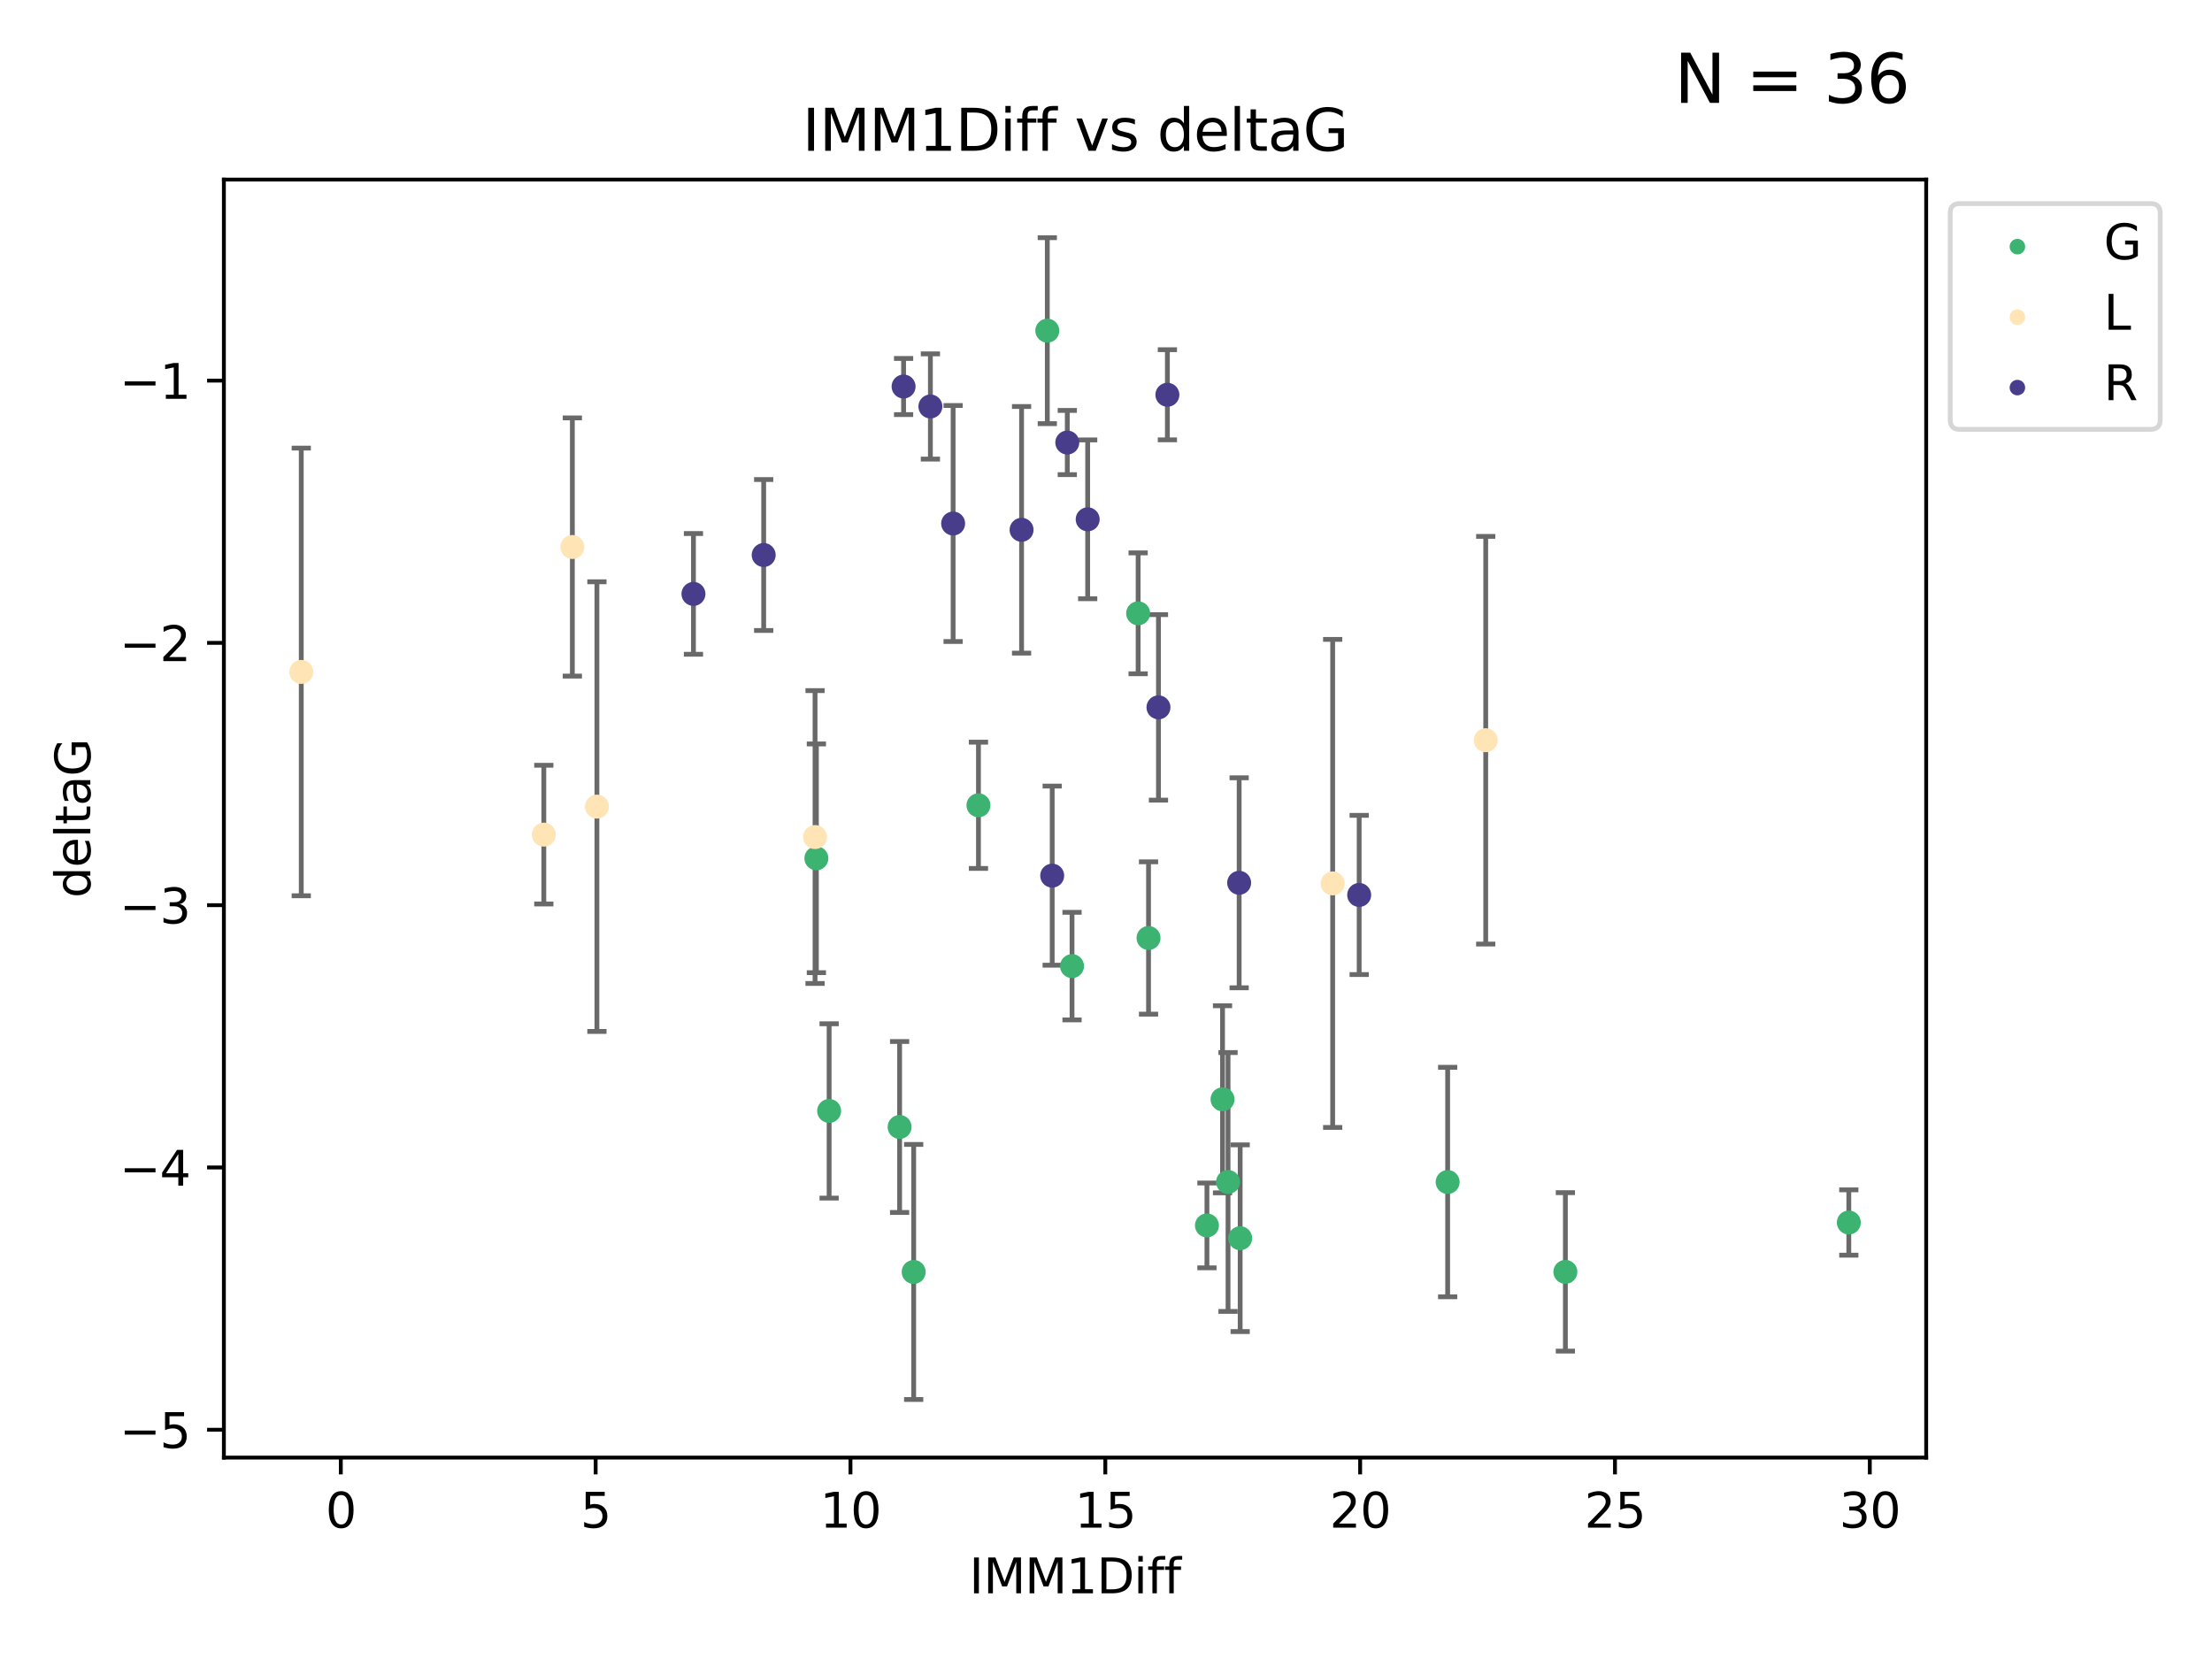 <?xml version="1.0" encoding="utf-8" standalone="no"?>
<!DOCTYPE svg PUBLIC "-//W3C//DTD SVG 1.1//EN"
  "http://www.w3.org/Graphics/SVG/1.1/DTD/svg11.dtd">
<svg xmlns:xlink="http://www.w3.org/1999/xlink" width="460.8pt" height="345.6pt" viewBox="0 0 460.8 345.6" xmlns="http://www.w3.org/2000/svg" version="1.1">
 <defs>
  <style type="text/css">*{stroke-linejoin: round; stroke-linecap: butt}</style>
 </defs>
 <g id="figure_1">
  <g id="patch_1">
   <path d="M 0 345.6 
L 460.8 345.6 
L 460.8 0 
L 0 0 
z
" style="fill: #ffffff"/>
  </g>
  <g id="axes_1">
   <g id="patch_2">
    <path d="M 46.64 303.64 
L 401.26 303.64 
L 401.26 37.411 
L 46.64 37.411 
z
" style="fill: #ffffff"/>
   </g>
   <g id="PathCollection_1">
    <defs>
     <path id="m64ab28da33" d="M 0 1.118 
C 0.297 1.118 0.581 1 0.791 0.791 
C 1 0.581 1.118 0.297 1.118 0 
C 1.118 -0.297 1 -0.581 0.791 -0.791 
C 0.581 -1 0.297 -1.118 0 -1.118 
C -0.297 -1.118 -0.581 -1 -0.791 -0.791 
C -1 -0.581 -1.118 -0.297 -1.118 0 
C -1.118 0.297 -1 0.581 -0.791 0.791 
C -0.581 1 -0.297 1.118 0 1.118 
z
" style="stroke: #3cb371"/>
    </defs>
    <g clip-path="url(#p67b9689c1b)">
     <use xlink:href="#m64ab28da33" x="190.336" y="264.972" style="fill: #3cb371; stroke: #3cb371"/>
     <use xlink:href="#m64ab28da33" x="255.823" y="246.229" style="fill: #3cb371; stroke: #3cb371"/>
     <use xlink:href="#m64ab28da33" x="251.427" y="255.28" style="fill: #3cb371; stroke: #3cb371"/>
     <use xlink:href="#m64ab28da33" x="258.35" y="257.942" style="fill: #3cb371; stroke: #3cb371"/>
     <use xlink:href="#m64ab28da33" x="218.174" y="68.883" style="fill: #3cb371; stroke: #3cb371"/>
     <use xlink:href="#m64ab28da33" x="385.141" y="254.674" style="fill: #3cb371; stroke: #3cb371"/>
     <use xlink:href="#m64ab28da33" x="301.573" y="246.241" style="fill: #3cb371; stroke: #3cb371"/>
     <use xlink:href="#m64ab28da33" x="326.098" y="264.956" style="fill: #3cb371; stroke: #3cb371"/>
     <use xlink:href="#m64ab28da33" x="187.405" y="234.768" style="fill: #3cb371; stroke: #3cb371"/>
     <use xlink:href="#m64ab28da33" x="223.324" y="201.259" style="fill: #3cb371; stroke: #3cb371"/>
     <use xlink:href="#m64ab28da33" x="254.676" y="229.002" style="fill: #3cb371; stroke: #3cb371"/>
     <use xlink:href="#m64ab28da33" x="237.094" y="127.765" style="fill: #3cb371; stroke: #3cb371"/>
     <use xlink:href="#m64ab28da33" x="203.83" y="167.759" style="fill: #3cb371; stroke: #3cb371"/>
     <use xlink:href="#m64ab28da33" x="239.26" y="195.399" style="fill: #3cb371; stroke: #3cb371"/>
     <use xlink:href="#m64ab28da33" x="170.068" y="178.803" style="fill: #3cb371; stroke: #3cb371"/>
     <use xlink:href="#m64ab28da33" x="172.722" y="231.428" style="fill: #3cb371; stroke: #3cb371"/>
    </g>
   </g>
   <g id="PathCollection_2">
    <defs>
     <path id="mc1770ed0f7" d="M 0 1.118 
C 0.297 1.118 0.581 1 0.791 0.791 
C 1 0.581 1.118 0.297 1.118 0 
C 1.118 -0.297 1 -0.581 0.791 -0.791 
C 0.581 -1 0.297 -1.118 0 -1.118 
C -0.297 -1.118 -0.581 -1 -0.791 -0.791 
C -1 -0.581 -1.118 -0.297 -1.118 0 
C -1.118 0.297 -1 0.581 -0.791 0.791 
C -0.581 1 -0.297 1.118 0 1.118 
z
" style="stroke: #ffe4b5"/>
    </defs>
    <g clip-path="url(#p67b9689c1b)">
     <use xlink:href="#mc1770ed0f7" x="113.287" y="173.867" style="fill: #ffe4b5; stroke: #ffe4b5"/>
     <use xlink:href="#mc1770ed0f7" x="124.35" y="168.033" style="fill: #ffe4b5; stroke: #ffe4b5"/>
     <use xlink:href="#mc1770ed0f7" x="119.232" y="113.949" style="fill: #ffe4b5; stroke: #ffe4b5"/>
     <use xlink:href="#mc1770ed0f7" x="62.759" y="139.975" style="fill: #ffe4b5; stroke: #ffe4b5"/>
     <use xlink:href="#mc1770ed0f7" x="169.791" y="174.371" style="fill: #ffe4b5; stroke: #ffe4b5"/>
     <use xlink:href="#mc1770ed0f7" x="277.62" y="184.029" style="fill: #ffe4b5; stroke: #ffe4b5"/>
     <use xlink:href="#mc1770ed0f7" x="309.504" y="154.198" style="fill: #ffe4b5; stroke: #ffe4b5"/>
    </g>
   </g>
   <g id="PathCollection_3">
    <defs>
     <path id="mf6e378f410" d="M 0 1.118 
C 0.297 1.118 0.581 1 0.791 0.791 
C 1 0.581 1.118 0.297 1.118 0 
C 1.118 -0.297 1 -0.581 0.791 -0.791 
C 0.581 -1 0.297 -1.118 0 -1.118 
C -0.297 -1.118 -0.581 -1 -0.791 -0.791 
C -1 -0.581 -1.118 -0.297 -1.118 0 
C -1.118 0.297 -1 0.581 -0.791 0.791 
C -0.581 1 -0.297 1.118 0 1.118 
z
" style="stroke: #483d8b"/>
    </defs>
    <g clip-path="url(#p67b9689c1b)">
     <use xlink:href="#mf6e378f410" x="144.459" y="123.719" style="fill: #483d8b; stroke: #483d8b"/>
     <use xlink:href="#mf6e378f410" x="258.138" y="183.902" style="fill: #483d8b; stroke: #483d8b"/>
     <use xlink:href="#mf6e378f410" x="188.234" y="80.519" style="fill: #483d8b; stroke: #483d8b"/>
     <use xlink:href="#mf6e378f410" x="212.813" y="110.37" style="fill: #483d8b; stroke: #483d8b"/>
     <use xlink:href="#mf6e378f410" x="159.089" y="115.619" style="fill: #483d8b; stroke: #483d8b"/>
     <use xlink:href="#mf6e378f410" x="193.818" y="84.676" style="fill: #483d8b; stroke: #483d8b"/>
     <use xlink:href="#mf6e378f410" x="226.583" y="108.187" style="fill: #483d8b; stroke: #483d8b"/>
     <use xlink:href="#mf6e378f410" x="219.193" y="182.412" style="fill: #483d8b; stroke: #483d8b"/>
     <use xlink:href="#mf6e378f410" x="222.336" y="92.189" style="fill: #483d8b; stroke: #483d8b"/>
     <use xlink:href="#mf6e378f410" x="243.188" y="82.238" style="fill: #483d8b; stroke: #483d8b"/>
     <use xlink:href="#mf6e378f410" x="241.33" y="147.356" style="fill: #483d8b; stroke: #483d8b"/>
     <use xlink:href="#mf6e378f410" x="198.554" y="109.055" style="fill: #483d8b; stroke: #483d8b"/>
     <use xlink:href="#mf6e378f410" x="283.141" y="186.434" style="fill: #483d8b; stroke: #483d8b"/>
    </g>
   </g>
   <g id="matplotlib.axis_1">
    <g id="xtick_1">
     <g id="line2d_1">
      <defs>
       <path id="mc399311c05" d="M 0 0 
L 0 3.5 
" style="stroke: #000000; stroke-width: 0.8"/>
      </defs>
      <g>
       <use xlink:href="#mc399311c05" x="70.998" y="303.64" style="stroke: #000000; stroke-width: 0.8"/>
      </g>
     </g>
     <g id="text_1">
      <!-- 0 -->
      <g transform="translate(67.817 318.238)scale(0.1 -0.1)">
       <defs>
        <path id="DejaVuSans-30" d="M 2034 4250 
Q 1547 4250 1301 3770 
Q 1056 3291 1056 2328 
Q 1056 1369 1301 889 
Q 1547 409 2034 409 
Q 2525 409 2770 889 
Q 3016 1369 3016 2328 
Q 3016 3291 2770 3770 
Q 2525 4250 2034 4250 
z
M 2034 4750 
Q 2819 4750 3233 4129 
Q 3647 3509 3647 2328 
Q 3647 1150 3233 529 
Q 2819 -91 2034 -91 
Q 1250 -91 836 529 
Q 422 1150 422 2328 
Q 422 3509 836 4129 
Q 1250 4750 2034 4750 
z
" transform="scale(0.016)"/>
       </defs>
       <use xlink:href="#DejaVuSans-30"/>
      </g>
     </g>
    </g>
    <g id="xtick_2">
     <g id="line2d_2">
      <g>
       <use xlink:href="#mc399311c05" x="124.084" y="303.64" style="stroke: #000000; stroke-width: 0.8"/>
      </g>
     </g>
     <g id="text_2">
      <!-- 5 -->
      <g transform="translate(120.903 318.238)scale(0.1 -0.1)">
       <defs>
        <path id="DejaVuSans-35" d="M 691 4666 
L 3169 4666 
L 3169 4134 
L 1269 4134 
L 1269 2991 
Q 1406 3038 1543 3061 
Q 1681 3084 1819 3084 
Q 2600 3084 3056 2656 
Q 3513 2228 3513 1497 
Q 3513 744 3044 326 
Q 2575 -91 1722 -91 
Q 1428 -91 1123 -41 
Q 819 9 494 109 
L 494 744 
Q 775 591 1075 516 
Q 1375 441 1709 441 
Q 2250 441 2565 725 
Q 2881 1009 2881 1497 
Q 2881 1984 2565 2268 
Q 2250 2553 1709 2553 
Q 1456 2553 1204 2497 
Q 953 2441 691 2322 
L 691 4666 
z
" transform="scale(0.016)"/>
       </defs>
       <use xlink:href="#DejaVuSans-35"/>
      </g>
     </g>
    </g>
    <g id="xtick_3">
     <g id="line2d_3">
      <g>
       <use xlink:href="#mc399311c05" x="177.17" y="303.64" style="stroke: #000000; stroke-width: 0.8"/>
      </g>
     </g>
     <g id="text_3">
      <!-- 10 -->
      <g transform="translate(170.808 318.238)scale(0.1 -0.1)">
       <defs>
        <path id="DejaVuSans-31" d="M 794 531 
L 1825 531 
L 1825 4091 
L 703 3866 
L 703 4441 
L 1819 4666 
L 2450 4666 
L 2450 531 
L 3481 531 
L 3481 0 
L 794 0 
L 794 531 
z
" transform="scale(0.016)"/>
       </defs>
       <use xlink:href="#DejaVuSans-31"/>
       <use xlink:href="#DejaVuSans-30" x="63.623"/>
      </g>
     </g>
    </g>
    <g id="xtick_4">
     <g id="line2d_4">
      <g>
       <use xlink:href="#mc399311c05" x="230.257" y="303.64" style="stroke: #000000; stroke-width: 0.8"/>
      </g>
     </g>
     <g id="text_4">
      <!-- 15 -->
      <g transform="translate(223.894 318.238)scale(0.1 -0.1)">
       <use xlink:href="#DejaVuSans-31"/>
       <use xlink:href="#DejaVuSans-35" x="63.623"/>
      </g>
     </g>
    </g>
    <g id="xtick_5">
     <g id="line2d_5">
      <g>
       <use xlink:href="#mc399311c05" x="283.343" y="303.64" style="stroke: #000000; stroke-width: 0.8"/>
      </g>
     </g>
     <g id="text_5">
      <!-- 20 -->
      <g transform="translate(276.98 318.238)scale(0.1 -0.1)">
       <defs>
        <path id="DejaVuSans-32" d="M 1228 531 
L 3431 531 
L 3431 0 
L 469 0 
L 469 531 
Q 828 903 1448 1529 
Q 2069 2156 2228 2338 
Q 2531 2678 2651 2914 
Q 2772 3150 2772 3378 
Q 2772 3750 2511 3984 
Q 2250 4219 1831 4219 
Q 1534 4219 1204 4116 
Q 875 4013 500 3803 
L 500 4441 
Q 881 4594 1212 4672 
Q 1544 4750 1819 4750 
Q 2544 4750 2975 4387 
Q 3406 4025 3406 3419 
Q 3406 3131 3298 2873 
Q 3191 2616 2906 2266 
Q 2828 2175 2409 1742 
Q 1991 1309 1228 531 
z
" transform="scale(0.016)"/>
       </defs>
       <use xlink:href="#DejaVuSans-32"/>
       <use xlink:href="#DejaVuSans-30" x="63.623"/>
      </g>
     </g>
    </g>
    <g id="xtick_6">
     <g id="line2d_6">
      <g>
       <use xlink:href="#mc399311c05" x="336.429" y="303.64" style="stroke: #000000; stroke-width: 0.8"/>
      </g>
     </g>
     <g id="text_6">
      <!-- 25 -->
      <g transform="translate(330.067 318.238)scale(0.1 -0.1)">
       <use xlink:href="#DejaVuSans-32"/>
       <use xlink:href="#DejaVuSans-35" x="63.623"/>
      </g>
     </g>
    </g>
    <g id="xtick_7">
     <g id="line2d_7">
      <g>
       <use xlink:href="#mc399311c05" x="389.515" y="303.64" style="stroke: #000000; stroke-width: 0.8"/>
      </g>
     </g>
     <g id="text_7">
      <!-- 30 -->
      <g transform="translate(383.153 318.238)scale(0.1 -0.1)">
       <defs>
        <path id="DejaVuSans-33" d="M 2597 2516 
Q 3050 2419 3304 2112 
Q 3559 1806 3559 1356 
Q 3559 666 3084 287 
Q 2609 -91 1734 -91 
Q 1441 -91 1130 -33 
Q 819 25 488 141 
L 488 750 
Q 750 597 1062 519 
Q 1375 441 1716 441 
Q 2309 441 2620 675 
Q 2931 909 2931 1356 
Q 2931 1769 2642 2001 
Q 2353 2234 1838 2234 
L 1294 2234 
L 1294 2753 
L 1863 2753 
Q 2328 2753 2575 2939 
Q 2822 3125 2822 3475 
Q 2822 3834 2567 4026 
Q 2313 4219 1838 4219 
Q 1578 4219 1281 4162 
Q 984 4106 628 3988 
L 628 4550 
Q 988 4650 1302 4700 
Q 1616 4750 1894 4750 
Q 2613 4750 3031 4423 
Q 3450 4097 3450 3541 
Q 3450 3153 3228 2886 
Q 3006 2619 2597 2516 
z
" transform="scale(0.016)"/>
       </defs>
       <use xlink:href="#DejaVuSans-33"/>
       <use xlink:href="#DejaVuSans-30" x="63.623"/>
      </g>
     </g>
    </g>
    <g id="text_8">
     <!-- IMM1Diff -->
     <g transform="translate(201.906 331.917)scale(0.1 -0.1)">
      <defs>
       <path id="DejaVuSans-49" d="M 628 4666 
L 1259 4666 
L 1259 0 
L 628 0 
L 628 4666 
z
" transform="scale(0.016)"/>
       <path id="DejaVuSans-4d" d="M 628 4666 
L 1569 4666 
L 2759 1491 
L 3956 4666 
L 4897 4666 
L 4897 0 
L 4281 0 
L 4281 4097 
L 3078 897 
L 2444 897 
L 1241 4097 
L 1241 0 
L 628 0 
L 628 4666 
z
" transform="scale(0.016)"/>
       <path id="DejaVuSans-44" d="M 1259 4147 
L 1259 519 
L 2022 519 
Q 2988 519 3436 956 
Q 3884 1394 3884 2338 
Q 3884 3275 3436 3711 
Q 2988 4147 2022 4147 
L 1259 4147 
z
M 628 4666 
L 1925 4666 
Q 3281 4666 3915 4102 
Q 4550 3538 4550 2338 
Q 4550 1131 3912 565 
Q 3275 0 1925 0 
L 628 0 
L 628 4666 
z
" transform="scale(0.016)"/>
       <path id="DejaVuSans-69" d="M 603 3500 
L 1178 3500 
L 1178 0 
L 603 0 
L 603 3500 
z
M 603 4863 
L 1178 4863 
L 1178 4134 
L 603 4134 
L 603 4863 
z
" transform="scale(0.016)"/>
       <path id="DejaVuSans-66" d="M 2375 4863 
L 2375 4384 
L 1825 4384 
Q 1516 4384 1395 4259 
Q 1275 4134 1275 3809 
L 1275 3500 
L 2222 3500 
L 2222 3053 
L 1275 3053 
L 1275 0 
L 697 0 
L 697 3053 
L 147 3053 
L 147 3500 
L 697 3500 
L 697 3744 
Q 697 4328 969 4595 
Q 1241 4863 1831 4863 
L 2375 4863 
z
" transform="scale(0.016)"/>
      </defs>
      <use xlink:href="#DejaVuSans-49"/>
      <use xlink:href="#DejaVuSans-4d" x="29.492"/>
      <use xlink:href="#DejaVuSans-4d" x="115.771"/>
      <use xlink:href="#DejaVuSans-31" x="202.051"/>
      <use xlink:href="#DejaVuSans-44" x="265.674"/>
      <use xlink:href="#DejaVuSans-69" x="342.676"/>
      <use xlink:href="#DejaVuSans-66" x="370.459"/>
      <use xlink:href="#DejaVuSans-66" x="405.664"/>
     </g>
    </g>
   </g>
   <g id="matplotlib.axis_2">
    <g id="ytick_1">
     <g id="line2d_8">
      <defs>
       <path id="m115006f0b7" d="M 0 0 
L -3.5 0 
" style="stroke: #000000; stroke-width: 0.8"/>
      </defs>
      <g>
       <use xlink:href="#m115006f0b7" x="46.64" y="297.844" style="stroke: #000000; stroke-width: 0.8"/>
      </g>
     </g>
     <g id="text_9">
      <!-- −5 -->
      <g transform="translate(24.898 301.643)scale(0.1 -0.1)">
       <defs>
        <path id="DejaVuSans-2212" d="M 678 2272 
L 4684 2272 
L 4684 1741 
L 678 1741 
L 678 2272 
z
" transform="scale(0.016)"/>
       </defs>
       <use xlink:href="#DejaVuSans-2212"/>
       <use xlink:href="#DejaVuSans-35" x="83.789"/>
      </g>
     </g>
    </g>
    <g id="ytick_2">
     <g id="line2d_9">
      <g>
       <use xlink:href="#m115006f0b7" x="46.64" y="243.204" style="stroke: #000000; stroke-width: 0.8"/>
      </g>
     </g>
     <g id="text_10">
      <!-- −4 -->
      <g transform="translate(24.898 247.003)scale(0.1 -0.1)">
       <defs>
        <path id="DejaVuSans-34" d="M 2419 4116 
L 825 1625 
L 2419 1625 
L 2419 4116 
z
M 2253 4666 
L 3047 4666 
L 3047 1625 
L 3713 1625 
L 3713 1100 
L 3047 1100 
L 3047 0 
L 2419 0 
L 2419 1100 
L 313 1100 
L 313 1709 
L 2253 4666 
z
" transform="scale(0.016)"/>
       </defs>
       <use xlink:href="#DejaVuSans-2212"/>
       <use xlink:href="#DejaVuSans-34" x="83.789"/>
      </g>
     </g>
    </g>
    <g id="ytick_3">
     <g id="line2d_10">
      <g>
       <use xlink:href="#m115006f0b7" x="46.64" y="188.564" style="stroke: #000000; stroke-width: 0.8"/>
      </g>
     </g>
     <g id="text_11">
      <!-- −3 -->
      <g transform="translate(24.898 192.364)scale(0.1 -0.1)">
       <use xlink:href="#DejaVuSans-2212"/>
       <use xlink:href="#DejaVuSans-33" x="83.789"/>
      </g>
     </g>
    </g>
    <g id="ytick_4">
     <g id="line2d_11">
      <g>
       <use xlink:href="#m115006f0b7" x="46.64" y="133.924" style="stroke: #000000; stroke-width: 0.8"/>
      </g>
     </g>
     <g id="text_12">
      <!-- −2 -->
      <g transform="translate(24.898 137.724)scale(0.1 -0.1)">
       <use xlink:href="#DejaVuSans-2212"/>
       <use xlink:href="#DejaVuSans-32" x="83.789"/>
      </g>
     </g>
    </g>
    <g id="ytick_5">
     <g id="line2d_12">
      <g>
       <use xlink:href="#m115006f0b7" x="46.64" y="79.284" style="stroke: #000000; stroke-width: 0.8"/>
      </g>
     </g>
     <g id="text_13">
      <!-- −1 -->
      <g transform="translate(24.898 83.084)scale(0.1 -0.1)">
       <use xlink:href="#DejaVuSans-2212"/>
       <use xlink:href="#DejaVuSans-31" x="83.789"/>
      </g>
     </g>
    </g>
    <g id="text_14">
     <!-- deltaG -->
     <g transform="translate(18.818 187.064)rotate(-90)scale(0.1 -0.1)">
      <defs>
       <path id="DejaVuSans-64" d="M 2906 2969 
L 2906 4863 
L 3481 4863 
L 3481 0 
L 2906 0 
L 2906 525 
Q 2725 213 2448 61 
Q 2172 -91 1784 -91 
Q 1150 -91 751 415 
Q 353 922 353 1747 
Q 353 2572 751 3078 
Q 1150 3584 1784 3584 
Q 2172 3584 2448 3432 
Q 2725 3281 2906 2969 
z
M 947 1747 
Q 947 1113 1208 752 
Q 1469 391 1925 391 
Q 2381 391 2643 752 
Q 2906 1113 2906 1747 
Q 2906 2381 2643 2742 
Q 2381 3103 1925 3103 
Q 1469 3103 1208 2742 
Q 947 2381 947 1747 
z
" transform="scale(0.016)"/>
       <path id="DejaVuSans-65" d="M 3597 1894 
L 3597 1613 
L 953 1613 
Q 991 1019 1311 708 
Q 1631 397 2203 397 
Q 2534 397 2845 478 
Q 3156 559 3463 722 
L 3463 178 
Q 3153 47 2828 -22 
Q 2503 -91 2169 -91 
Q 1331 -91 842 396 
Q 353 884 353 1716 
Q 353 2575 817 3079 
Q 1281 3584 2069 3584 
Q 2775 3584 3186 3129 
Q 3597 2675 3597 1894 
z
M 3022 2063 
Q 3016 2534 2758 2815 
Q 2500 3097 2075 3097 
Q 1594 3097 1305 2825 
Q 1016 2553 972 2059 
L 3022 2063 
z
" transform="scale(0.016)"/>
       <path id="DejaVuSans-6c" d="M 603 4863 
L 1178 4863 
L 1178 0 
L 603 0 
L 603 4863 
z
" transform="scale(0.016)"/>
       <path id="DejaVuSans-74" d="M 1172 4494 
L 1172 3500 
L 2356 3500 
L 2356 3053 
L 1172 3053 
L 1172 1153 
Q 1172 725 1289 603 
Q 1406 481 1766 481 
L 2356 481 
L 2356 0 
L 1766 0 
Q 1100 0 847 248 
Q 594 497 594 1153 
L 594 3053 
L 172 3053 
L 172 3500 
L 594 3500 
L 594 4494 
L 1172 4494 
z
" transform="scale(0.016)"/>
       <path id="DejaVuSans-61" d="M 2194 1759 
Q 1497 1759 1228 1600 
Q 959 1441 959 1056 
Q 959 750 1161 570 
Q 1363 391 1709 391 
Q 2188 391 2477 730 
Q 2766 1069 2766 1631 
L 2766 1759 
L 2194 1759 
z
M 3341 1997 
L 3341 0 
L 2766 0 
L 2766 531 
Q 2569 213 2275 61 
Q 1981 -91 1556 -91 
Q 1019 -91 701 211 
Q 384 513 384 1019 
Q 384 1609 779 1909 
Q 1175 2209 1959 2209 
L 2766 2209 
L 2766 2266 
Q 2766 2663 2505 2880 
Q 2244 3097 1772 3097 
Q 1472 3097 1187 3025 
Q 903 2953 641 2809 
L 641 3341 
Q 956 3463 1253 3523 
Q 1550 3584 1831 3584 
Q 2591 3584 2966 3190 
Q 3341 2797 3341 1997 
z
" transform="scale(0.016)"/>
       <path id="DejaVuSans-47" d="M 3809 666 
L 3809 1919 
L 2778 1919 
L 2778 2438 
L 4434 2438 
L 4434 434 
Q 4069 175 3628 42 
Q 3188 -91 2688 -91 
Q 1594 -91 976 548 
Q 359 1188 359 2328 
Q 359 3472 976 4111 
Q 1594 4750 2688 4750 
Q 3144 4750 3555 4637 
Q 3966 4525 4313 4306 
L 4313 3634 
Q 3963 3931 3569 4081 
Q 3175 4231 2741 4231 
Q 1884 4231 1454 3753 
Q 1025 3275 1025 2328 
Q 1025 1384 1454 906 
Q 1884 428 2741 428 
Q 3075 428 3337 486 
Q 3600 544 3809 666 
z
" transform="scale(0.016)"/>
      </defs>
      <use xlink:href="#DejaVuSans-64"/>
      <use xlink:href="#DejaVuSans-65" x="63.477"/>
      <use xlink:href="#DejaVuSans-6c" x="125"/>
      <use xlink:href="#DejaVuSans-74" x="152.783"/>
      <use xlink:href="#DejaVuSans-61" x="191.992"/>
      <use xlink:href="#DejaVuSans-47" x="253.271"/>
     </g>
    </g>
   </g>
   <g id="LineCollection_1">
    <path d="M 190.336 291.539 
L 190.336 238.405 
" clip-path="url(#p67b9689c1b)" style="fill: none; stroke: #696969"/>
    <path d="M 255.823 273.192 
L 255.823 219.267 
" clip-path="url(#p67b9689c1b)" style="fill: none; stroke: #696969"/>
    <path d="M 251.427 264.116 
L 251.427 246.445 
" clip-path="url(#p67b9689c1b)" style="fill: none; stroke: #696969"/>
    <path d="M 258.35 277.391 
L 258.35 238.493 
" clip-path="url(#p67b9689c1b)" style="fill: none; stroke: #696969"/>
    <path d="M 218.174 88.254 
L 218.174 49.513 
" clip-path="url(#p67b9689c1b)" style="fill: none; stroke: #696969"/>
    <path d="M 385.141 261.477 
L 385.141 247.87 
" clip-path="url(#p67b9689c1b)" style="fill: none; stroke: #696969"/>
    <path d="M 301.573 270.142 
L 301.573 222.34 
" clip-path="url(#p67b9689c1b)" style="fill: none; stroke: #696969"/>
    <path d="M 326.098 281.463 
L 326.098 248.45 
" clip-path="url(#p67b9689c1b)" style="fill: none; stroke: #696969"/>
    <path d="M 187.405 252.578 
L 187.405 216.959 
" clip-path="url(#p67b9689c1b)" style="fill: none; stroke: #696969"/>
    <path d="M 223.324 212.466 
L 223.324 190.051 
" clip-path="url(#p67b9689c1b)" style="fill: none; stroke: #696969"/>
    <path d="M 254.676 248.489 
L 254.676 209.516 
" clip-path="url(#p67b9689c1b)" style="fill: none; stroke: #696969"/>
    <path d="M 237.094 140.357 
L 237.094 115.174 
" clip-path="url(#p67b9689c1b)" style="fill: none; stroke: #696969"/>
    <path d="M 203.83 180.911 
L 203.83 154.608 
" clip-path="url(#p67b9689c1b)" style="fill: none; stroke: #696969"/>
    <path d="M 239.26 211.267 
L 239.26 179.53 
" clip-path="url(#p67b9689c1b)" style="fill: none; stroke: #696969"/>
    <path d="M 170.068 202.627 
L 170.068 154.978 
" clip-path="url(#p67b9689c1b)" style="fill: none; stroke: #696969"/>
    <path d="M 172.722 249.586 
L 172.722 213.27 
" clip-path="url(#p67b9689c1b)" style="fill: none; stroke: #696969"/>
   </g>
   <g id="line2d_13">
    <defs>
     <path id="mf64cb73328" d="M 2 0 
L -2 -0 
" style="stroke: #696969"/>
    </defs>
    <g clip-path="url(#p67b9689c1b)">
     <use xlink:href="#mf64cb73328" x="190.336" y="291.539" style="fill: #696969; stroke: #696969"/>
     <use xlink:href="#mf64cb73328" x="255.823" y="273.192" style="fill: #696969; stroke: #696969"/>
     <use xlink:href="#mf64cb73328" x="251.427" y="264.116" style="fill: #696969; stroke: #696969"/>
     <use xlink:href="#mf64cb73328" x="258.35" y="277.391" style="fill: #696969; stroke: #696969"/>
     <use xlink:href="#mf64cb73328" x="218.174" y="88.254" style="fill: #696969; stroke: #696969"/>
     <use xlink:href="#mf64cb73328" x="385.141" y="261.477" style="fill: #696969; stroke: #696969"/>
     <use xlink:href="#mf64cb73328" x="301.573" y="270.142" style="fill: #696969; stroke: #696969"/>
     <use xlink:href="#mf64cb73328" x="326.098" y="281.463" style="fill: #696969; stroke: #696969"/>
     <use xlink:href="#mf64cb73328" x="187.405" y="252.578" style="fill: #696969; stroke: #696969"/>
     <use xlink:href="#mf64cb73328" x="223.324" y="212.466" style="fill: #696969; stroke: #696969"/>
     <use xlink:href="#mf64cb73328" x="254.676" y="248.489" style="fill: #696969; stroke: #696969"/>
     <use xlink:href="#mf64cb73328" x="237.094" y="140.357" style="fill: #696969; stroke: #696969"/>
     <use xlink:href="#mf64cb73328" x="203.83" y="180.911" style="fill: #696969; stroke: #696969"/>
     <use xlink:href="#mf64cb73328" x="239.26" y="211.267" style="fill: #696969; stroke: #696969"/>
     <use xlink:href="#mf64cb73328" x="170.068" y="202.627" style="fill: #696969; stroke: #696969"/>
     <use xlink:href="#mf64cb73328" x="172.722" y="249.586" style="fill: #696969; stroke: #696969"/>
    </g>
   </g>
   <g id="line2d_14">
    <g clip-path="url(#p67b9689c1b)">
     <use xlink:href="#mf64cb73328" x="190.336" y="238.405" style="fill: #696969; stroke: #696969"/>
     <use xlink:href="#mf64cb73328" x="255.823" y="219.267" style="fill: #696969; stroke: #696969"/>
     <use xlink:href="#mf64cb73328" x="251.427" y="246.445" style="fill: #696969; stroke: #696969"/>
     <use xlink:href="#mf64cb73328" x="258.35" y="238.493" style="fill: #696969; stroke: #696969"/>
     <use xlink:href="#mf64cb73328" x="218.174" y="49.513" style="fill: #696969; stroke: #696969"/>
     <use xlink:href="#mf64cb73328" x="385.141" y="247.87" style="fill: #696969; stroke: #696969"/>
     <use xlink:href="#mf64cb73328" x="301.573" y="222.34" style="fill: #696969; stroke: #696969"/>
     <use xlink:href="#mf64cb73328" x="326.098" y="248.45" style="fill: #696969; stroke: #696969"/>
     <use xlink:href="#mf64cb73328" x="187.405" y="216.959" style="fill: #696969; stroke: #696969"/>
     <use xlink:href="#mf64cb73328" x="223.324" y="190.051" style="fill: #696969; stroke: #696969"/>
     <use xlink:href="#mf64cb73328" x="254.676" y="209.516" style="fill: #696969; stroke: #696969"/>
     <use xlink:href="#mf64cb73328" x="237.094" y="115.174" style="fill: #696969; stroke: #696969"/>
     <use xlink:href="#mf64cb73328" x="203.83" y="154.608" style="fill: #696969; stroke: #696969"/>
     <use xlink:href="#mf64cb73328" x="239.26" y="179.53" style="fill: #696969; stroke: #696969"/>
     <use xlink:href="#mf64cb73328" x="170.068" y="154.978" style="fill: #696969; stroke: #696969"/>
     <use xlink:href="#mf64cb73328" x="172.722" y="213.27" style="fill: #696969; stroke: #696969"/>
    </g>
   </g>
   <g id="LineCollection_2">
    <path d="M 113.287 188.312 
L 113.287 159.422 
" clip-path="url(#p67b9689c1b)" style="fill: none; stroke: #696969"/>
    <path d="M 124.35 214.868 
L 124.35 121.197 
" clip-path="url(#p67b9689c1b)" style="fill: none; stroke: #696969"/>
    <path d="M 119.232 140.845 
L 119.232 87.053 
" clip-path="url(#p67b9689c1b)" style="fill: none; stroke: #696969"/>
    <path d="M 62.759 186.607 
L 62.759 93.342 
" clip-path="url(#p67b9689c1b)" style="fill: none; stroke: #696969"/>
    <path d="M 169.791 204.872 
L 169.791 143.869 
" clip-path="url(#p67b9689c1b)" style="fill: none; stroke: #696969"/>
    <path d="M 277.62 234.864 
L 277.62 133.193 
" clip-path="url(#p67b9689c1b)" style="fill: none; stroke: #696969"/>
    <path d="M 309.504 196.659 
L 309.504 111.737 
" clip-path="url(#p67b9689c1b)" style="fill: none; stroke: #696969"/>
   </g>
   <g id="line2d_15">
    <g clip-path="url(#p67b9689c1b)">
     <use xlink:href="#mf64cb73328" x="113.287" y="188.312" style="fill: #696969; stroke: #696969"/>
     <use xlink:href="#mf64cb73328" x="124.35" y="214.868" style="fill: #696969; stroke: #696969"/>
     <use xlink:href="#mf64cb73328" x="119.232" y="140.845" style="fill: #696969; stroke: #696969"/>
     <use xlink:href="#mf64cb73328" x="62.759" y="186.607" style="fill: #696969; stroke: #696969"/>
     <use xlink:href="#mf64cb73328" x="169.791" y="204.872" style="fill: #696969; stroke: #696969"/>
     <use xlink:href="#mf64cb73328" x="277.62" y="234.864" style="fill: #696969; stroke: #696969"/>
     <use xlink:href="#mf64cb73328" x="309.504" y="196.659" style="fill: #696969; stroke: #696969"/>
    </g>
   </g>
   <g id="line2d_16">
    <g clip-path="url(#p67b9689c1b)">
     <use xlink:href="#mf64cb73328" x="113.287" y="159.422" style="fill: #696969; stroke: #696969"/>
     <use xlink:href="#mf64cb73328" x="124.35" y="121.197" style="fill: #696969; stroke: #696969"/>
     <use xlink:href="#mf64cb73328" x="119.232" y="87.053" style="fill: #696969; stroke: #696969"/>
     <use xlink:href="#mf64cb73328" x="62.759" y="93.342" style="fill: #696969; stroke: #696969"/>
     <use xlink:href="#mf64cb73328" x="169.791" y="143.869" style="fill: #696969; stroke: #696969"/>
     <use xlink:href="#mf64cb73328" x="277.62" y="133.193" style="fill: #696969; stroke: #696969"/>
     <use xlink:href="#mf64cb73328" x="309.504" y="111.737" style="fill: #696969; stroke: #696969"/>
    </g>
   </g>
   <g id="LineCollection_3">
    <path d="M 144.459 136.293 
L 144.459 111.145 
" clip-path="url(#p67b9689c1b)" style="fill: none; stroke: #696969"/>
    <path d="M 258.138 205.775 
L 258.138 162.029 
" clip-path="url(#p67b9689c1b)" style="fill: none; stroke: #696969"/>
    <path d="M 188.234 86.364 
L 188.234 74.673 
" clip-path="url(#p67b9689c1b)" style="fill: none; stroke: #696969"/>
    <path d="M 212.813 136.06 
L 212.813 84.68 
" clip-path="url(#p67b9689c1b)" style="fill: none; stroke: #696969"/>
    <path d="M 159.089 131.34 
L 159.089 99.898 
" clip-path="url(#p67b9689c1b)" style="fill: none; stroke: #696969"/>
    <path d="M 193.818 95.636 
L 193.818 73.716 
" clip-path="url(#p67b9689c1b)" style="fill: none; stroke: #696969"/>
    <path d="M 226.583 124.731 
L 226.583 91.644 
" clip-path="url(#p67b9689c1b)" style="fill: none; stroke: #696969"/>
    <path d="M 219.193 201.07 
L 219.193 163.755 
" clip-path="url(#p67b9689c1b)" style="fill: none; stroke: #696969"/>
    <path d="M 222.336 98.879 
L 222.336 85.499 
" clip-path="url(#p67b9689c1b)" style="fill: none; stroke: #696969"/>
    <path d="M 243.188 91.629 
L 243.188 72.847 
" clip-path="url(#p67b9689c1b)" style="fill: none; stroke: #696969"/>
    <path d="M 241.33 166.68 
L 241.33 128.033 
" clip-path="url(#p67b9689c1b)" style="fill: none; stroke: #696969"/>
    <path d="M 198.554 133.639 
L 198.554 84.471 
" clip-path="url(#p67b9689c1b)" style="fill: none; stroke: #696969"/>
    <path d="M 283.141 203.016 
L 283.141 169.852 
" clip-path="url(#p67b9689c1b)" style="fill: none; stroke: #696969"/>
   </g>
   <g id="line2d_17">
    <g clip-path="url(#p67b9689c1b)">
     <use xlink:href="#mf64cb73328" x="144.459" y="136.293" style="fill: #696969; stroke: #696969"/>
     <use xlink:href="#mf64cb73328" x="258.138" y="205.775" style="fill: #696969; stroke: #696969"/>
     <use xlink:href="#mf64cb73328" x="188.234" y="86.364" style="fill: #696969; stroke: #696969"/>
     <use xlink:href="#mf64cb73328" x="212.813" y="136.06" style="fill: #696969; stroke: #696969"/>
     <use xlink:href="#mf64cb73328" x="159.089" y="131.34" style="fill: #696969; stroke: #696969"/>
     <use xlink:href="#mf64cb73328" x="193.818" y="95.636" style="fill: #696969; stroke: #696969"/>
     <use xlink:href="#mf64cb73328" x="226.583" y="124.731" style="fill: #696969; stroke: #696969"/>
     <use xlink:href="#mf64cb73328" x="219.193" y="201.07" style="fill: #696969; stroke: #696969"/>
     <use xlink:href="#mf64cb73328" x="222.336" y="98.879" style="fill: #696969; stroke: #696969"/>
     <use xlink:href="#mf64cb73328" x="243.188" y="91.629" style="fill: #696969; stroke: #696969"/>
     <use xlink:href="#mf64cb73328" x="241.33" y="166.68" style="fill: #696969; stroke: #696969"/>
     <use xlink:href="#mf64cb73328" x="198.554" y="133.639" style="fill: #696969; stroke: #696969"/>
     <use xlink:href="#mf64cb73328" x="283.141" y="203.016" style="fill: #696969; stroke: #696969"/>
    </g>
   </g>
   <g id="line2d_18">
    <g clip-path="url(#p67b9689c1b)">
     <use xlink:href="#mf64cb73328" x="144.459" y="111.145" style="fill: #696969; stroke: #696969"/>
     <use xlink:href="#mf64cb73328" x="258.138" y="162.029" style="fill: #696969; stroke: #696969"/>
     <use xlink:href="#mf64cb73328" x="188.234" y="74.673" style="fill: #696969; stroke: #696969"/>
     <use xlink:href="#mf64cb73328" x="212.813" y="84.68" style="fill: #696969; stroke: #696969"/>
     <use xlink:href="#mf64cb73328" x="159.089" y="99.898" style="fill: #696969; stroke: #696969"/>
     <use xlink:href="#mf64cb73328" x="193.818" y="73.716" style="fill: #696969; stroke: #696969"/>
     <use xlink:href="#mf64cb73328" x="226.583" y="91.644" style="fill: #696969; stroke: #696969"/>
     <use xlink:href="#mf64cb73328" x="219.193" y="163.755" style="fill: #696969; stroke: #696969"/>
     <use xlink:href="#mf64cb73328" x="222.336" y="85.499" style="fill: #696969; stroke: #696969"/>
     <use xlink:href="#mf64cb73328" x="243.188" y="72.847" style="fill: #696969; stroke: #696969"/>
     <use xlink:href="#mf64cb73328" x="241.33" y="128.033" style="fill: #696969; stroke: #696969"/>
     <use xlink:href="#mf64cb73328" x="198.554" y="84.471" style="fill: #696969; stroke: #696969"/>
     <use xlink:href="#mf64cb73328" x="283.141" y="169.852" style="fill: #696969; stroke: #696969"/>
    </g>
   </g>
   <g id="line2d_19">
    <defs>
     <path id="md0f4ba73f5" d="M 0 2 
C 0.53 2 1.039 1.789 1.414 1.414 
C 1.789 1.039 2 0.53 2 0 
C 2 -0.53 1.789 -1.039 1.414 -1.414 
C 1.039 -1.789 0.53 -2 0 -2 
C -0.53 -2 -1.039 -1.789 -1.414 -1.414 
C -1.789 -1.039 -2 -0.53 -2 0 
C -2 0.53 -1.789 1.039 -1.414 1.414 
C -1.039 1.789 -0.53 2 0 2 
z
" style="stroke: #3cb371"/>
    </defs>
    <g clip-path="url(#p67b9689c1b)">
     <use xlink:href="#md0f4ba73f5" x="190.336" y="264.972" style="fill: #3cb371; stroke: #3cb371"/>
     <use xlink:href="#md0f4ba73f5" x="255.823" y="246.229" style="fill: #3cb371; stroke: #3cb371"/>
     <use xlink:href="#md0f4ba73f5" x="251.427" y="255.28" style="fill: #3cb371; stroke: #3cb371"/>
     <use xlink:href="#md0f4ba73f5" x="258.35" y="257.942" style="fill: #3cb371; stroke: #3cb371"/>
     <use xlink:href="#md0f4ba73f5" x="218.174" y="68.883" style="fill: #3cb371; stroke: #3cb371"/>
     <use xlink:href="#md0f4ba73f5" x="385.141" y="254.674" style="fill: #3cb371; stroke: #3cb371"/>
     <use xlink:href="#md0f4ba73f5" x="301.573" y="246.241" style="fill: #3cb371; stroke: #3cb371"/>
     <use xlink:href="#md0f4ba73f5" x="326.098" y="264.956" style="fill: #3cb371; stroke: #3cb371"/>
     <use xlink:href="#md0f4ba73f5" x="187.405" y="234.768" style="fill: #3cb371; stroke: #3cb371"/>
     <use xlink:href="#md0f4ba73f5" x="223.324" y="201.259" style="fill: #3cb371; stroke: #3cb371"/>
     <use xlink:href="#md0f4ba73f5" x="254.676" y="229.002" style="fill: #3cb371; stroke: #3cb371"/>
     <use xlink:href="#md0f4ba73f5" x="237.094" y="127.765" style="fill: #3cb371; stroke: #3cb371"/>
     <use xlink:href="#md0f4ba73f5" x="203.83" y="167.759" style="fill: #3cb371; stroke: #3cb371"/>
     <use xlink:href="#md0f4ba73f5" x="239.26" y="195.399" style="fill: #3cb371; stroke: #3cb371"/>
     <use xlink:href="#md0f4ba73f5" x="170.068" y="178.803" style="fill: #3cb371; stroke: #3cb371"/>
     <use xlink:href="#md0f4ba73f5" x="172.722" y="231.428" style="fill: #3cb371; stroke: #3cb371"/>
    </g>
   </g>
   <g id="line2d_20">
    <defs>
     <path id="m48cc10119c" d="M 0 2 
C 0.53 2 1.039 1.789 1.414 1.414 
C 1.789 1.039 2 0.53 2 0 
C 2 -0.53 1.789 -1.039 1.414 -1.414 
C 1.039 -1.789 0.53 -2 0 -2 
C -0.53 -2 -1.039 -1.789 -1.414 -1.414 
C -1.789 -1.039 -2 -0.53 -2 0 
C -2 0.53 -1.789 1.039 -1.414 1.414 
C -1.039 1.789 -0.53 2 0 2 
z
" style="stroke: #ffe4b5"/>
    </defs>
    <g clip-path="url(#p67b9689c1b)">
     <use xlink:href="#m48cc10119c" x="113.287" y="173.867" style="fill: #ffe4b5; stroke: #ffe4b5"/>
     <use xlink:href="#m48cc10119c" x="124.35" y="168.033" style="fill: #ffe4b5; stroke: #ffe4b5"/>
     <use xlink:href="#m48cc10119c" x="119.232" y="113.949" style="fill: #ffe4b5; stroke: #ffe4b5"/>
     <use xlink:href="#m48cc10119c" x="62.759" y="139.975" style="fill: #ffe4b5; stroke: #ffe4b5"/>
     <use xlink:href="#m48cc10119c" x="169.791" y="174.371" style="fill: #ffe4b5; stroke: #ffe4b5"/>
     <use xlink:href="#m48cc10119c" x="277.62" y="184.029" style="fill: #ffe4b5; stroke: #ffe4b5"/>
     <use xlink:href="#m48cc10119c" x="309.504" y="154.198" style="fill: #ffe4b5; stroke: #ffe4b5"/>
    </g>
   </g>
   <g id="line2d_21">
    <defs>
     <path id="ma91c08e5b6" d="M 0 2 
C 0.53 2 1.039 1.789 1.414 1.414 
C 1.789 1.039 2 0.53 2 0 
C 2 -0.53 1.789 -1.039 1.414 -1.414 
C 1.039 -1.789 0.53 -2 0 -2 
C -0.53 -2 -1.039 -1.789 -1.414 -1.414 
C -1.789 -1.039 -2 -0.53 -2 0 
C -2 0.53 -1.789 1.039 -1.414 1.414 
C -1.039 1.789 -0.53 2 0 2 
z
" style="stroke: #483d8b"/>
    </defs>
    <g clip-path="url(#p67b9689c1b)">
     <use xlink:href="#ma91c08e5b6" x="144.459" y="123.719" style="fill: #483d8b; stroke: #483d8b"/>
     <use xlink:href="#ma91c08e5b6" x="258.138" y="183.902" style="fill: #483d8b; stroke: #483d8b"/>
     <use xlink:href="#ma91c08e5b6" x="188.234" y="80.519" style="fill: #483d8b; stroke: #483d8b"/>
     <use xlink:href="#ma91c08e5b6" x="212.813" y="110.37" style="fill: #483d8b; stroke: #483d8b"/>
     <use xlink:href="#ma91c08e5b6" x="159.089" y="115.619" style="fill: #483d8b; stroke: #483d8b"/>
     <use xlink:href="#ma91c08e5b6" x="193.818" y="84.676" style="fill: #483d8b; stroke: #483d8b"/>
     <use xlink:href="#ma91c08e5b6" x="226.583" y="108.187" style="fill: #483d8b; stroke: #483d8b"/>
     <use xlink:href="#ma91c08e5b6" x="219.193" y="182.412" style="fill: #483d8b; stroke: #483d8b"/>
     <use xlink:href="#ma91c08e5b6" x="222.336" y="92.189" style="fill: #483d8b; stroke: #483d8b"/>
     <use xlink:href="#ma91c08e5b6" x="243.188" y="82.238" style="fill: #483d8b; stroke: #483d8b"/>
     <use xlink:href="#ma91c08e5b6" x="241.33" y="147.356" style="fill: #483d8b; stroke: #483d8b"/>
     <use xlink:href="#ma91c08e5b6" x="198.554" y="109.055" style="fill: #483d8b; stroke: #483d8b"/>
     <use xlink:href="#ma91c08e5b6" x="283.141" y="186.434" style="fill: #483d8b; stroke: #483d8b"/>
    </g>
   </g>
   <g id="patch_3">
    <path d="M 46.64 303.64 
L 46.64 37.411 
" style="fill: none; stroke: #000000; stroke-width: 0.8; stroke-linejoin: miter; stroke-linecap: square"/>
   </g>
   <g id="patch_4">
    <path d="M 401.26 303.64 
L 401.26 37.411 
" style="fill: none; stroke: #000000; stroke-width: 0.8; stroke-linejoin: miter; stroke-linecap: square"/>
   </g>
   <g id="patch_5">
    <path d="M 46.64 303.64 
L 401.26 303.64 
" style="fill: none; stroke: #000000; stroke-width: 0.8; stroke-linejoin: miter; stroke-linecap: square"/>
   </g>
   <g id="patch_6">
    <path d="M 46.64 37.411 
L 401.26 37.411 
" style="fill: none; stroke: #000000; stroke-width: 0.8; stroke-linejoin: miter; stroke-linecap: square"/>
   </g>
   <g id="text_15">
    <!-- N = 36 -->
    <g transform="translate(348.795 21.426)scale(0.14 -0.14)">
     <defs>
      <path id="DejaVuSans-4e" d="M 628 4666 
L 1478 4666 
L 3547 763 
L 3547 4666 
L 4159 4666 
L 4159 0 
L 3309 0 
L 1241 3903 
L 1241 0 
L 628 0 
L 628 4666 
z
" transform="scale(0.016)"/>
      <path id="DejaVuSans-20" transform="scale(0.016)"/>
      <path id="DejaVuSans-3d" d="M 678 2906 
L 4684 2906 
L 4684 2381 
L 678 2381 
L 678 2906 
z
M 678 1631 
L 4684 1631 
L 4684 1100 
L 678 1100 
L 678 1631 
z
" transform="scale(0.016)"/>
      <path id="DejaVuSans-36" d="M 2113 2584 
Q 1688 2584 1439 2293 
Q 1191 2003 1191 1497 
Q 1191 994 1439 701 
Q 1688 409 2113 409 
Q 2538 409 2786 701 
Q 3034 994 3034 1497 
Q 3034 2003 2786 2293 
Q 2538 2584 2113 2584 
z
M 3366 4563 
L 3366 3988 
Q 3128 4100 2886 4159 
Q 2644 4219 2406 4219 
Q 1781 4219 1451 3797 
Q 1122 3375 1075 2522 
Q 1259 2794 1537 2939 
Q 1816 3084 2150 3084 
Q 2853 3084 3261 2657 
Q 3669 2231 3669 1497 
Q 3669 778 3244 343 
Q 2819 -91 2113 -91 
Q 1303 -91 875 529 
Q 447 1150 447 2328 
Q 447 3434 972 4092 
Q 1497 4750 2381 4750 
Q 2619 4750 2861 4703 
Q 3103 4656 3366 4563 
z
" transform="scale(0.016)"/>
     </defs>
     <use xlink:href="#DejaVuSans-4e"/>
     <use xlink:href="#DejaVuSans-20" x="74.805"/>
     <use xlink:href="#DejaVuSans-3d" x="106.592"/>
     <use xlink:href="#DejaVuSans-20" x="190.381"/>
     <use xlink:href="#DejaVuSans-33" x="222.168"/>
     <use xlink:href="#DejaVuSans-36" x="285.791"/>
    </g>
   </g>
   <g id="text_16">
    <!-- IMM1Diff vs deltaG -->
    <g transform="translate(167.161 31.411)scale(0.12 -0.12)">
     <defs>
      <path id="DejaVuSans-76" d="M 191 3500 
L 800 3500 
L 1894 563 
L 2988 3500 
L 3597 3500 
L 2284 0 
L 1503 0 
L 191 3500 
z
" transform="scale(0.016)"/>
      <path id="DejaVuSans-73" d="M 2834 3397 
L 2834 2853 
Q 2591 2978 2328 3040 
Q 2066 3103 1784 3103 
Q 1356 3103 1142 2972 
Q 928 2841 928 2578 
Q 928 2378 1081 2264 
Q 1234 2150 1697 2047 
L 1894 2003 
Q 2506 1872 2764 1633 
Q 3022 1394 3022 966 
Q 3022 478 2636 193 
Q 2250 -91 1575 -91 
Q 1294 -91 989 -36 
Q 684 19 347 128 
L 347 722 
Q 666 556 975 473 
Q 1284 391 1588 391 
Q 1994 391 2212 530 
Q 2431 669 2431 922 
Q 2431 1156 2273 1281 
Q 2116 1406 1581 1522 
L 1381 1569 
Q 847 1681 609 1914 
Q 372 2147 372 2553 
Q 372 3047 722 3315 
Q 1072 3584 1716 3584 
Q 2034 3584 2315 3537 
Q 2597 3491 2834 3397 
z
" transform="scale(0.016)"/>
     </defs>
     <use xlink:href="#DejaVuSans-49"/>
     <use xlink:href="#DejaVuSans-4d" x="29.492"/>
     <use xlink:href="#DejaVuSans-4d" x="115.771"/>
     <use xlink:href="#DejaVuSans-31" x="202.051"/>
     <use xlink:href="#DejaVuSans-44" x="265.674"/>
     <use xlink:href="#DejaVuSans-69" x="342.676"/>
     <use xlink:href="#DejaVuSans-66" x="370.459"/>
     <use xlink:href="#DejaVuSans-66" x="405.664"/>
     <use xlink:href="#DejaVuSans-20" x="440.869"/>
     <use xlink:href="#DejaVuSans-76" x="472.656"/>
     <use xlink:href="#DejaVuSans-73" x="531.836"/>
     <use xlink:href="#DejaVuSans-20" x="583.936"/>
     <use xlink:href="#DejaVuSans-64" x="615.723"/>
     <use xlink:href="#DejaVuSans-65" x="679.199"/>
     <use xlink:href="#DejaVuSans-6c" x="740.723"/>
     <use xlink:href="#DejaVuSans-74" x="768.506"/>
     <use xlink:href="#DejaVuSans-61" x="807.715"/>
     <use xlink:href="#DejaVuSans-47" x="868.994"/>
    </g>
   </g>
   <g id="legend_1">
    <g id="patch_7">
     <path d="M 408.26 89.446 
L 448.008 89.446 
Q 450.008 89.446 450.008 87.446 
L 450.008 44.411 
Q 450.008 42.411 448.008 42.411 
L 408.26 42.411 
Q 406.26 42.411 406.26 44.411 
L 406.26 87.446 
Q 406.26 89.446 408.26 89.446 
z
" style="fill: #ffffff; opacity: 0.8; stroke: #cccccc; stroke-linejoin: miter"/>
    </g>
    <g id="PathCollection_4">
     <g>
      <use xlink:href="#m64ab28da33" x="420.26" y="51.385" style="fill: #3cb371; stroke: #3cb371"/>
     </g>
    </g>
    <g id="text_17">
     <!-- G -->
     <g transform="translate(438.26 54.01)scale(0.1 -0.1)">
      <use xlink:href="#DejaVuSans-47"/>
     </g>
    </g>
    <g id="PathCollection_5">
     <g>
      <use xlink:href="#mc1770ed0f7" x="420.26" y="66.063" style="fill: #ffe4b5; stroke: #ffe4b5"/>
     </g>
    </g>
    <g id="text_18">
     <!-- L -->
     <g transform="translate(438.26 68.688)scale(0.1 -0.1)">
      <defs>
       <path id="DejaVuSans-4c" d="M 628 4666 
L 1259 4666 
L 1259 531 
L 3531 531 
L 3531 0 
L 628 0 
L 628 4666 
z
" transform="scale(0.016)"/>
      </defs>
      <use xlink:href="#DejaVuSans-4c"/>
     </g>
    </g>
    <g id="PathCollection_6">
     <g>
      <use xlink:href="#mf6e378f410" x="420.26" y="80.741" style="fill: #483d8b; stroke: #483d8b"/>
     </g>
    </g>
    <g id="text_19">
     <!-- R -->
     <g transform="translate(438.26 83.366)scale(0.1 -0.1)">
      <defs>
       <path id="DejaVuSans-52" d="M 2841 2188 
Q 3044 2119 3236 1894 
Q 3428 1669 3622 1275 
L 4263 0 
L 3584 0 
L 2988 1197 
Q 2756 1666 2539 1819 
Q 2322 1972 1947 1972 
L 1259 1972 
L 1259 0 
L 628 0 
L 628 4666 
L 2053 4666 
Q 2853 4666 3247 4331 
Q 3641 3997 3641 3322 
Q 3641 2881 3436 2590 
Q 3231 2300 2841 2188 
z
M 1259 4147 
L 1259 2491 
L 2053 2491 
Q 2509 2491 2742 2702 
Q 2975 2913 2975 3322 
Q 2975 3731 2742 3939 
Q 2509 4147 2053 4147 
L 1259 4147 
z
" transform="scale(0.016)"/>
      </defs>
      <use xlink:href="#DejaVuSans-52"/>
     </g>
    </g>
   </g>
  </g>
 </g>
 <defs>
  <clipPath id="p67b9689c1b">
   <rect x="46.64" y="37.411" width="354.62" height="266.229"/>
  </clipPath>
 </defs>
</svg>
